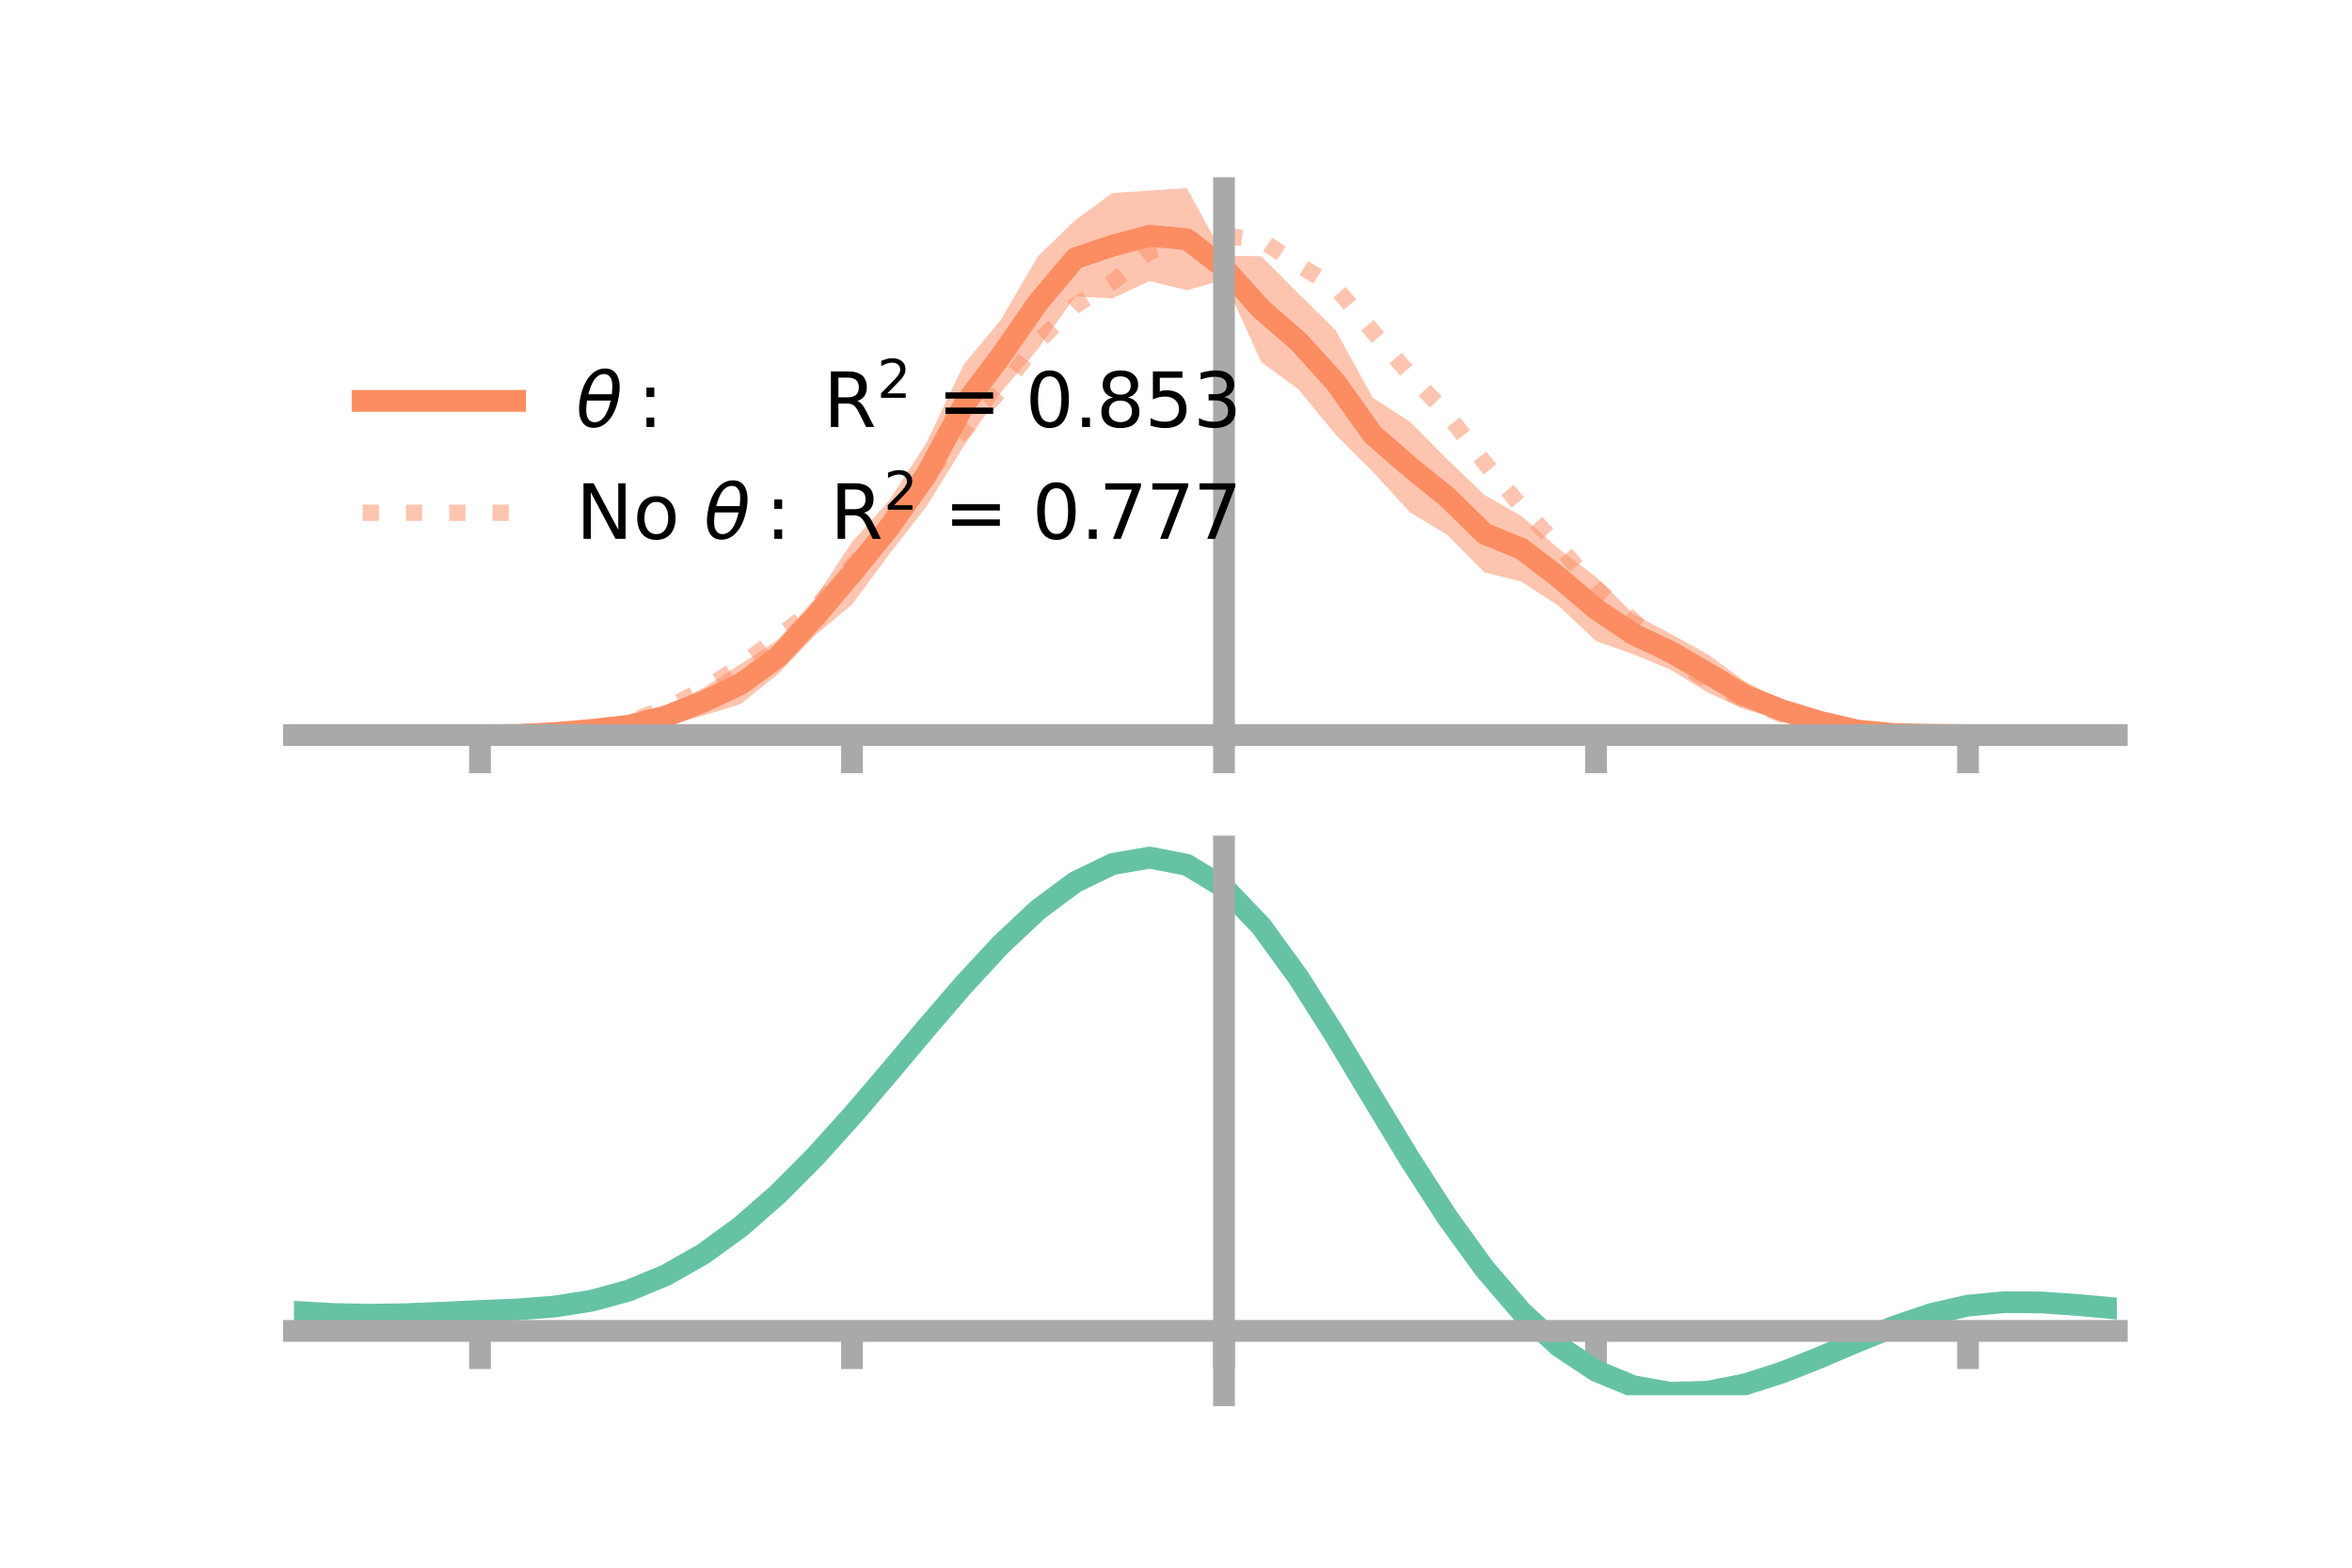 <?xml version="1.0" encoding="utf-8" standalone="no"?>
<!DOCTYPE svg PUBLIC "-//W3C//DTD SVG 1.1//EN"
  "http://www.w3.org/Graphics/SVG/1.1/DTD/svg11.dtd">
<!-- Created with matplotlib (https://matplotlib.org/) -->
<svg height="144pt" version="1.1" viewBox="0 0 216 144" width="216pt" xmlns="http://www.w3.org/2000/svg" xmlns:xlink="http://www.w3.org/1999/xlink">
 <defs>
  <style type="text/css">*{stroke-linecap:butt;stroke-linejoin:round;}</style>
 </defs>
 <g id="figure_1">
  <g id="patch_1">
   <path d="M 0 144 
L 216 144 
L 216 0 
L 0 0 
z
" style="fill:none;"/>
  </g>
  <g id="axes_1">
   <g id="patch_2">
    <path d="M 27 67.68 
L 194.4 67.68 
L 194.4 17.28 
L 27 17.28 
z
" style="fill:none;"/>
   </g>
   <g id="PolyCollection_1">
    <path clip-path="url(#p44e5ae60cd)" d="M 27 67.52 
L 27 67.52 
L 30.416 67.52 
L 33.833 67.52 
L 37.249 67.52 
L 40.665 67.52 
L 44.082 67.519 
L 47.498 67.407 
L 50.914 67.088 
L 54.331 66.549 
L 57.747 65.999 
L 61.163 64.906 
L 64.58 63.191 
L 67.996 61.002 
L 71.412 58.783 
L 74.829 54.994 
L 78.245 49.776 
L 81.661 45.967 
L 85.078 40.674 
L 88.494 33.5 
L 91.91 29.379 
L 95.327 23.527 
L 98.743 20.219 
L 102.159 17.728 
L 105.576 17.5 
L 108.992 17.28 
L 112.408 23.492 
L 115.824 23.529 
L 119.241 26.958 
L 122.657 30.331 
L 126.073 36.538 
L 129.49 38.737 
L 132.906 42.186 
L 136.322 45.461 
L 139.739 47.406 
L 143.155 50.411 
L 146.571 52.991 
L 149.988 56.39 
L 153.404 58.207 
L 156.82 60.097 
L 160.237 62.589 
L 163.653 64.367 
L 167.069 65.586 
L 170.486 66.597 
L 173.902 67.169 
L 177.318 67.385 
L 180.735 67.519 
L 184.151 67.52 
L 187.567 67.52 
L 190.984 67.52 
L 194.4 67.52 
L 194.4 67.52 
L 194.4 67.52 
L 190.984 67.52 
L 187.567 67.52 
L 184.151 67.52 
L 180.735 67.52 
L 177.318 67.598 
L 173.902 67.68 
L 170.486 67.575 
L 167.069 66.981 
L 163.653 66.106 
L 160.237 65.174 
L 156.82 63.597 
L 153.404 61.514 
L 149.988 60.096 
L 146.571 58.883 
L 143.155 55.665 
L 139.739 53.434 
L 136.322 52.575 
L 132.906 49.137 
L 129.49 47.06 
L 126.073 43.334 
L 122.657 39.926 
L 119.241 35.761 
L 115.824 33.26 
L 112.408 25.698 
L 108.992 26.662 
L 105.576 25.811 
L 102.159 27.41 
L 98.743 27.233 
L 95.327 32.052 
L 91.91 36.05 
L 88.494 41.003 
L 85.078 46.535 
L 81.661 50.921 
L 78.245 55.531 
L 74.829 58.388 
L 71.412 61.957 
L 67.996 64.688 
L 64.58 65.736 
L 61.163 66.689 
L 57.747 67.325 
L 54.331 67.543 
L 50.914 67.593 
L 47.498 67.611 
L 44.082 67.52 
L 40.665 67.52 
L 37.249 67.52 
L 33.833 67.52 
L 30.416 67.52 
L 27 67.52 
z
" style="fill:#fc8d62;fill-opacity:0.5;"/>
   </g>
   <g id="matplotlib.axis_1">
    <g id="xtick_1">
     <g id="line2d_1">
      <defs>
       <path d="M 0 0 
L 0 3.5 
" id="m92e67ef977" style="stroke:#a9a9a9;stroke-width:2;"/>
      </defs>
      <g>
       <use style="fill:#a9a9a9;stroke:#a9a9a9;stroke-width:2;" x="44.082" xlink:href="#m92e67ef977" y="67.52"/>
      </g>
     </g>
    </g>
    <g id="xtick_2">
     <g id="line2d_2">
      <g>
       <use style="fill:#a9a9a9;stroke:#a9a9a9;stroke-width:2;" x="78.245" xlink:href="#m92e67ef977" y="67.52"/>
      </g>
     </g>
    </g>
    <g id="xtick_3">
     <g id="line2d_3">
      <g>
       <use style="fill:#a9a9a9;stroke:#a9a9a9;stroke-width:2;" x="112.408" xlink:href="#m92e67ef977" y="67.52"/>
      </g>
     </g>
    </g>
    <g id="xtick_4">
     <g id="line2d_4">
      <g>
       <use style="fill:#a9a9a9;stroke:#a9a9a9;stroke-width:2;" x="146.571" xlink:href="#m92e67ef977" y="67.52"/>
      </g>
     </g>
    </g>
    <g id="xtick_5">
     <g id="line2d_5">
      <g>
       <use style="fill:#a9a9a9;stroke:#a9a9a9;stroke-width:2;" x="180.735" xlink:href="#m92e67ef977" y="67.52"/>
      </g>
     </g>
    </g>
   </g>
   <g id="matplotlib.axis_2"/>
   <g id="line2d_6">
    <path clip-path="url(#p44e5ae60cd)" d="M 27 67.52 
L 30.416 67.52 
L 33.833 67.52 
L 37.249 67.52 
L 40.665 67.52 
L 44.082 67.52 
L 47.498 67.509 
L 50.914 67.341 
L 54.331 67.046 
L 57.747 66.662 
L 61.163 65.797 
L 64.58 64.463 
L 67.996 62.845 
L 71.412 60.37 
L 74.829 56.691 
L 78.245 52.654 
L 81.661 48.444 
L 85.078 43.605 
L 88.494 37.251 
L 91.91 32.715 
L 95.327 27.79 
L 98.743 23.726 
L 102.159 22.569 
L 105.576 21.656 
L 108.992 21.971 
L 112.408 24.595 
L 115.824 28.394 
L 119.241 31.36 
L 122.657 35.128 
L 126.073 39.936 
L 129.49 42.898 
L 132.906 45.661 
L 136.322 49.018 
L 139.739 50.42 
L 143.155 53.038 
L 146.571 55.937 
L 149.988 58.243 
L 153.404 59.86 
L 156.82 61.847 
L 160.237 63.882 
L 163.653 65.236 
L 167.069 66.284 
L 170.486 67.086 
L 173.902 67.425 
L 177.318 67.492 
L 180.735 67.52 
L 184.151 67.52 
L 187.567 67.52 
L 190.984 67.52 
L 194.4 67.52 
" style="fill:none;stroke:#fc8d62;stroke-linecap:square;stroke-width:2;"/>
   </g>
   <g id="line2d_7">
    <path clip-path="url(#p44e5ae60cd)" d="M 27 67.52 
L 30.416 67.52 
L 33.833 67.52 
L 37.249 67.52 
L 40.665 67.52 
L 44.082 67.52 
L 47.498 67.489 
L 50.914 67.363 
L 54.331 66.884 
L 57.747 66.316 
L 61.163 65.075 
L 64.58 63.347 
L 67.996 61.182 
L 71.412 58.521 
L 74.829 55.928 
L 78.245 51.96 
L 81.661 48.347 
L 85.078 43.817 
L 88.494 39.513 
L 91.91 35.834 
L 95.327 31.392 
L 98.743 28.066 
L 102.159 25.935 
L 105.576 23.093 
L 108.992 22.315 
L 112.408 21.656 
L 115.824 22.06 
L 119.241 24.325 
L 122.657 26.416 
L 126.073 30.45 
L 129.49 34.417 
L 132.906 38.046 
L 136.322 42.481 
L 139.739 46.56 
L 143.155 50.194 
L 146.571 54.026 
L 149.988 56.999 
L 153.404 60.331 
L 156.82 62.549 
L 160.237 64.344 
L 163.653 65.643 
L 167.069 66.477 
L 170.486 67.166 
L 173.902 67.372 
L 177.318 67.511 
L 180.735 67.52 
L 184.151 67.52 
L 187.567 67.52 
L 190.984 67.52 
L 194.4 67.52 
" style="fill:none;stroke:#fc8d62;stroke-dasharray:1.5,2.475;stroke-dashoffset:0;stroke-opacity:0.5;stroke-width:1.5;"/>
   </g>
   <g id="patch_3">
    <path d="M 112.408 67.68 
L 112.408 17.28 
" style="fill:none;stroke:#a9a9a9;stroke-linecap:square;stroke-linejoin:miter;stroke-width:2;"/>
   </g>
   <g id="patch_4">
    <path d="M 194.4 67.68 
L 194.4 17.28 
" style="fill:none;"/>
   </g>
   <g id="patch_5">
    <path d="M 27 67.52 
L 194.4 67.52 
" style="fill:none;stroke:#a9a9a9;stroke-linecap:square;stroke-linejoin:miter;stroke-width:2;"/>
   </g>
   <g id="patch_6">
    <path d="M 27 17.28 
L 194.4 17.28 
" style="fill:none;"/>
   </g>
   <g id="legend_1">
    <g id="line2d_8">
     <path d="M 33.3 36.824 
L 47.3 36.824 
" style="fill:none;stroke:#fc8d62;stroke-linecap:square;stroke-width:2;"/>
    </g>
    <g id="line2d_9"/>
    <g id="text_1">
     <!-- $\theta:$      R$^{2}$ = 0.853 -->
     <g transform="translate(52.9 39.274)scale(0.07 -0.07)">
      <defs>
       <path d="M 45.516 34.672 
L 14.453 34.672 
Q 12.359 20.062 14.5 13.875 
Q 17.188 6.25 24.469 6.25 
Q 31.781 6.25 37.359 13.922 
Q 42.234 20.656 45.516 34.672 
z
M 47.016 42.969 
Q 48.344 56.844 46.625 61.719 
Q 43.953 69.438 36.766 69.438 
Q 29.297 69.438 23.828 61.812 
Q 19.531 55.672 16.156 42.969 
z
M 38.188 76.766 
Q 49.906 76.766 54.594 66.406 
Q 59.281 56.109 55.719 37.844 
Q 52.203 19.625 43.453 9.281 
Q 34.766 -1.125 23.047 -1.125 
Q 11.281 -1.125 6.641 9.281 
Q 2 19.625 5.516 37.844 
Q 9.078 56.109 17.719 66.406 
Q 26.422 76.766 38.188 76.766 
z
" id="DejaVuSans-Oblique-952"/>
       <path d="M 11.719 12.406 
L 22.016 12.406 
L 22.016 0 
L 11.719 0 
z
M 11.719 51.703 
L 22.016 51.703 
L 22.016 39.312 
L 11.719 39.312 
z
" id="DejaVuSans-58"/>
       <path id="DejaVuSans-32"/>
       <path d="M 44.391 34.188 
Q 47.562 33.109 50.562 29.594 
Q 53.562 26.078 56.594 19.922 
L 66.609 0 
L 56 0 
L 46.688 18.703 
Q 43.062 26.031 39.672 28.422 
Q 36.281 30.812 30.422 30.812 
L 19.672 30.812 
L 19.672 0 
L 9.812 0 
L 9.812 72.906 
L 32.078 72.906 
Q 44.578 72.906 50.734 67.672 
Q 56.891 62.453 56.891 51.906 
Q 56.891 45.016 53.688 40.469 
Q 50.484 35.938 44.391 34.188 
z
M 19.672 64.797 
L 19.672 38.922 
L 32.078 38.922 
Q 39.203 38.922 42.844 42.219 
Q 46.484 45.516 46.484 51.906 
Q 46.484 58.297 42.844 61.547 
Q 39.203 64.797 32.078 64.797 
z
" id="DejaVuSans-82"/>
       <path d="M 19.188 8.297 
L 53.609 8.297 
L 53.609 0 
L 7.328 0 
L 7.328 8.297 
Q 12.938 14.109 22.625 23.891 
Q 32.328 33.688 34.812 36.531 
Q 39.547 41.844 41.422 45.531 
Q 43.312 49.219 43.312 52.781 
Q 43.312 58.594 39.234 62.25 
Q 35.156 65.922 28.609 65.922 
Q 23.969 65.922 18.812 64.312 
Q 13.672 62.703 7.812 59.422 
L 7.812 69.391 
Q 13.766 71.781 18.938 73 
Q 24.125 74.219 28.422 74.219 
Q 39.75 74.219 46.484 68.547 
Q 53.219 62.891 53.219 53.422 
Q 53.219 48.922 51.531 44.891 
Q 49.859 40.875 45.406 35.406 
Q 44.188 33.984 37.641 27.219 
Q 31.109 20.453 19.188 8.297 
z
" id="DejaVuSans-50"/>
       <path d="M 10.594 45.406 
L 73.188 45.406 
L 73.188 37.203 
L 10.594 37.203 
z
M 10.594 25.484 
L 73.188 25.484 
L 73.188 17.188 
L 10.594 17.188 
z
" id="DejaVuSans-61"/>
       <path d="M 31.781 66.406 
Q 24.172 66.406 20.328 58.906 
Q 16.5 51.422 16.5 36.375 
Q 16.5 21.391 20.328 13.891 
Q 24.172 6.391 31.781 6.391 
Q 39.453 6.391 43.281 13.891 
Q 47.125 21.391 47.125 36.375 
Q 47.125 51.422 43.281 58.906 
Q 39.453 66.406 31.781 66.406 
z
M 31.781 74.219 
Q 44.047 74.219 50.516 64.516 
Q 56.984 54.828 56.984 36.375 
Q 56.984 17.969 50.516 8.266 
Q 44.047 -1.422 31.781 -1.422 
Q 19.531 -1.422 13.062 8.266 
Q 6.594 17.969 6.594 36.375 
Q 6.594 54.828 13.062 64.516 
Q 19.531 74.219 31.781 74.219 
z
" id="DejaVuSans-48"/>
       <path d="M 10.688 12.406 
L 21 12.406 
L 21 0 
L 10.688 0 
z
" id="DejaVuSans-46"/>
       <path d="M 31.781 34.625 
Q 24.75 34.625 20.719 30.859 
Q 16.703 27.094 16.703 20.516 
Q 16.703 13.922 20.719 10.156 
Q 24.75 6.391 31.781 6.391 
Q 38.812 6.391 42.859 10.172 
Q 46.922 13.969 46.922 20.516 
Q 46.922 27.094 42.891 30.859 
Q 38.875 34.625 31.781 34.625 
z
M 21.922 38.812 
Q 15.578 40.375 12.031 44.719 
Q 8.5 49.078 8.5 55.328 
Q 8.5 64.062 14.719 69.141 
Q 20.953 74.219 31.781 74.219 
Q 42.672 74.219 48.875 69.141 
Q 55.078 64.062 55.078 55.328 
Q 55.078 49.078 51.531 44.719 
Q 48 40.375 41.703 38.812 
Q 48.828 37.156 52.797 32.312 
Q 56.781 27.484 56.781 20.516 
Q 56.781 9.906 50.312 4.234 
Q 43.844 -1.422 31.781 -1.422 
Q 19.734 -1.422 13.25 4.234 
Q 6.781 9.906 6.781 20.516 
Q 6.781 27.484 10.781 32.312 
Q 14.797 37.156 21.922 38.812 
z
M 18.312 54.391 
Q 18.312 48.734 21.844 45.562 
Q 25.391 42.391 31.781 42.391 
Q 38.141 42.391 41.719 45.562 
Q 45.312 48.734 45.312 54.391 
Q 45.312 60.062 41.719 63.234 
Q 38.141 66.406 31.781 66.406 
Q 25.391 66.406 21.844 63.234 
Q 18.312 60.062 18.312 54.391 
z
" id="DejaVuSans-56"/>
       <path d="M 10.797 72.906 
L 49.516 72.906 
L 49.516 64.594 
L 19.828 64.594 
L 19.828 46.734 
Q 21.969 47.469 24.109 47.828 
Q 26.266 48.188 28.422 48.188 
Q 40.625 48.188 47.75 41.5 
Q 54.891 34.812 54.891 23.391 
Q 54.891 11.625 47.562 5.094 
Q 40.234 -1.422 26.906 -1.422 
Q 22.312 -1.422 17.547 -0.641 
Q 12.797 0.141 7.719 1.703 
L 7.719 11.625 
Q 12.109 9.234 16.797 8.062 
Q 21.484 6.891 26.703 6.891 
Q 35.156 6.891 40.078 11.328 
Q 45.016 15.766 45.016 23.391 
Q 45.016 31 40.078 35.438 
Q 35.156 39.891 26.703 39.891 
Q 22.75 39.891 18.812 39.016 
Q 14.891 38.141 10.797 36.281 
z
" id="DejaVuSans-53"/>
       <path d="M 40.578 39.312 
Q 47.656 37.797 51.625 33 
Q 55.609 28.219 55.609 21.188 
Q 55.609 10.406 48.188 4.484 
Q 40.766 -1.422 27.094 -1.422 
Q 22.516 -1.422 17.656 -0.516 
Q 12.797 0.391 7.625 2.203 
L 7.625 11.719 
Q 11.719 9.328 16.594 8.109 
Q 21.484 6.891 26.812 6.891 
Q 36.078 6.891 40.938 10.547 
Q 45.797 14.203 45.797 21.188 
Q 45.797 27.641 41.281 31.266 
Q 36.766 34.906 28.719 34.906 
L 20.219 34.906 
L 20.219 43.016 
L 29.109 43.016 
Q 36.375 43.016 40.234 45.922 
Q 44.094 48.828 44.094 54.297 
Q 44.094 59.906 40.109 62.906 
Q 36.141 65.922 28.719 65.922 
Q 24.656 65.922 20.016 65.031 
Q 15.375 64.156 9.812 62.312 
L 9.812 71.094 
Q 15.438 72.656 20.344 73.438 
Q 25.25 74.219 29.594 74.219 
Q 40.828 74.219 47.359 69.109 
Q 53.906 64.016 53.906 55.328 
Q 53.906 49.266 50.438 45.094 
Q 46.969 40.922 40.578 39.312 
z
" id="DejaVuSans-51"/>
      </defs>
      <use transform="translate(0 0.766)" xlink:href="#DejaVuSans-Oblique-952"/>
      <use transform="translate(80.664 0.766)" xlink:href="#DejaVuSans-58"/>
      <use transform="translate(133.838 0.766)" xlink:href="#DejaVuSans-32"/>
      <use transform="translate(165.625 0.766)" xlink:href="#DejaVuSans-32"/>
      <use transform="translate(197.412 0.766)" xlink:href="#DejaVuSans-32"/>
      <use transform="translate(229.199 0.766)" xlink:href="#DejaVuSans-32"/>
      <use transform="translate(260.986 0.766)" xlink:href="#DejaVuSans-32"/>
      <use transform="translate(292.773 0.766)" xlink:href="#DejaVuSans-32"/>
      <use transform="translate(324.561 0.766)" xlink:href="#DejaVuSans-82"/>
      <use transform="translate(395 39.047)scale(0.7)" xlink:href="#DejaVuSans-50"/>
      <use transform="translate(442.271 0.766)" xlink:href="#DejaVuSans-32"/>
      <use transform="translate(474.058 0.766)" xlink:href="#DejaVuSans-61"/>
      <use transform="translate(557.847 0.766)" xlink:href="#DejaVuSans-32"/>
      <use transform="translate(589.634 0.766)" xlink:href="#DejaVuSans-48"/>
      <use transform="translate(653.257 0.766)" xlink:href="#DejaVuSans-46"/>
      <use transform="translate(682.419 0.766)" xlink:href="#DejaVuSans-56"/>
      <use transform="translate(746.042 0.766)" xlink:href="#DejaVuSans-53"/>
      <use transform="translate(809.665 0.766)" xlink:href="#DejaVuSans-51"/>
     </g>
    </g>
    <g id="line2d_10">
     <path d="M 33.3 47.099 
L 47.3 47.099 
" style="fill:none;stroke:#fc8d62;stroke-dasharray:1.5,2.475;stroke-dashoffset:0;stroke-opacity:0.5;stroke-width:1.5;"/>
    </g>
    <g id="line2d_11"/>
    <g id="text_2">
     <!-- No $\theta:$ R$^{2}$ = 0.777 -->
     <g transform="translate(52.9 49.549)scale(0.07 -0.07)">
      <defs>
       <path d="M 9.812 72.906 
L 23.094 72.906 
L 55.422 11.922 
L 55.422 72.906 
L 64.984 72.906 
L 64.984 0 
L 51.703 0 
L 19.391 60.984 
L 19.391 0 
L 9.812 0 
z
" id="DejaVuSans-78"/>
       <path d="M 30.609 48.391 
Q 23.391 48.391 19.188 42.75 
Q 14.984 37.109 14.984 27.297 
Q 14.984 17.484 19.156 11.844 
Q 23.344 6.203 30.609 6.203 
Q 37.797 6.203 41.984 11.859 
Q 46.188 17.531 46.188 27.297 
Q 46.188 37.016 41.984 42.703 
Q 37.797 48.391 30.609 48.391 
z
M 30.609 56 
Q 42.328 56 49.016 48.375 
Q 55.719 40.766 55.719 27.297 
Q 55.719 13.875 49.016 6.219 
Q 42.328 -1.422 30.609 -1.422 
Q 18.844 -1.422 12.172 6.219 
Q 5.516 13.875 5.516 27.297 
Q 5.516 40.766 12.172 48.375 
Q 18.844 56 30.609 56 
z
" id="DejaVuSans-111"/>
       <path d="M 8.203 72.906 
L 55.078 72.906 
L 55.078 68.703 
L 28.609 0 
L 18.312 0 
L 43.219 64.594 
L 8.203 64.594 
z
" id="DejaVuSans-55"/>
      </defs>
      <use transform="translate(0 0.766)" xlink:href="#DejaVuSans-78"/>
      <use transform="translate(74.805 0.766)" xlink:href="#DejaVuSans-111"/>
      <use transform="translate(135.986 0.766)" xlink:href="#DejaVuSans-32"/>
      <use transform="translate(167.773 0.766)" xlink:href="#DejaVuSans-Oblique-952"/>
      <use transform="translate(248.438 0.766)" xlink:href="#DejaVuSans-58"/>
      <use transform="translate(301.611 0.766)" xlink:href="#DejaVuSans-32"/>
      <use transform="translate(333.398 0.766)" xlink:href="#DejaVuSans-82"/>
      <use transform="translate(403.838 39.047)scale(0.7)" xlink:href="#DejaVuSans-50"/>
      <use transform="translate(451.108 0.766)" xlink:href="#DejaVuSans-32"/>
      <use transform="translate(482.896 0.766)" xlink:href="#DejaVuSans-61"/>
      <use transform="translate(566.685 0.766)" xlink:href="#DejaVuSans-32"/>
      <use transform="translate(598.472 0.766)" xlink:href="#DejaVuSans-48"/>
      <use transform="translate(662.095 0.766)" xlink:href="#DejaVuSans-46"/>
      <use transform="translate(686.132 0.766)" xlink:href="#DejaVuSans-55"/>
      <use transform="translate(748.005 0.766)" xlink:href="#DejaVuSans-55"/>
      <use transform="translate(809.878 0.766)" xlink:href="#DejaVuSans-55"/>
     </g>
    </g>
   </g>
  </g>
  <g id="axes_2">
   <g id="patch_7">
    <path d="M 27 128.16 
L 194.4 128.16 
L 194.4 77.76 
L 27 77.76 
z
" style="fill:none;"/>
   </g>
   <g id="PolyCollection_2">
    <path clip-path="url(#pc4ef4fb6a1)" d="M 27 120.535 
L 27 120.45 
L 30.416 120.659 
L 33.833 120.735 
L 37.249 120.679 
L 40.665 120.532 
L 44.082 120.365 
L 47.498 120.218 
L 50.914 119.952 
L 54.331 119.408 
L 57.747 118.46 
L 61.163 117.018 
L 64.58 115.03 
L 67.996 112.489 
L 71.412 109.425 
L 74.829 105.906 
L 78.245 102.033 
L 81.661 97.934 
L 85.078 93.764 
L 88.494 89.698 
L 91.91 85.924 
L 95.327 82.643 
L 98.743 80.056 
L 102.159 78.363 
L 105.576 77.76 
L 108.992 78.431 
L 112.408 80.543 
L 115.824 84.173 
L 119.241 88.946 
L 122.657 94.43 
L 126.073 100.218 
L 129.49 105.956 
L 132.906 111.343 
L 136.322 116.145 
L 139.739 120.194 
L 143.155 123.384 
L 146.571 125.678 
L 149.988 127.095 
L 153.404 127.706 
L 156.82 127.617 
L 160.237 126.962 
L 163.653 125.89 
L 167.069 124.56 
L 170.486 123.135 
L 173.902 121.772 
L 177.318 120.624 
L 180.735 119.841 
L 184.151 119.523 
L 187.567 119.564 
L 190.984 119.815 
L 194.4 120.145 
L 194.4 120.255 
L 194.4 120.255 
L 190.984 119.95 
L 187.567 119.717 
L 184.151 119.686 
L 180.735 120.008 
L 177.318 120.803 
L 173.902 121.983 
L 170.486 123.396 
L 167.069 124.878 
L 163.653 126.26 
L 160.237 127.374 
L 156.82 128.056 
L 153.404 128.16 
L 149.988 127.56 
L 146.571 126.163 
L 143.155 123.919 
L 139.739 120.817 
L 136.322 116.899 
L 132.906 112.259 
L 129.49 107.056 
L 126.073 101.513 
L 122.657 95.915 
L 119.241 90.609 
L 115.824 85.988 
L 112.408 82.474 
L 108.992 80.436 
L 105.576 79.792 
L 102.159 80.375 
L 98.743 82.003 
L 95.327 84.485 
L 91.91 87.625 
L 88.494 91.228 
L 85.078 95.104 
L 81.661 99.074 
L 78.245 102.971 
L 74.829 106.652 
L 71.412 109.995 
L 67.996 112.908 
L 64.58 115.331 
L 61.163 117.235 
L 57.747 118.627 
L 54.331 119.549 
L 50.914 120.08 
L 47.498 120.336 
L 44.082 120.472 
L 40.665 120.625 
L 37.249 120.753 
L 33.833 120.797 
L 30.416 120.725 
L 27 120.535 
z
" style="fill:#66c2a5;fill-opacity:0.5;"/>
   </g>
   <g id="matplotlib.axis_3">
    <g id="xtick_6">
     <g id="line2d_12">
      <g>
       <use style="fill:#a9a9a9;stroke:#a9a9a9;stroke-width:2;" x="44.082" xlink:href="#m92e67ef977" y="122.25"/>
      </g>
     </g>
    </g>
    <g id="xtick_7">
     <g id="line2d_13">
      <g>
       <use style="fill:#a9a9a9;stroke:#a9a9a9;stroke-width:2;" x="78.245" xlink:href="#m92e67ef977" y="122.25"/>
      </g>
     </g>
    </g>
    <g id="xtick_8">
     <g id="line2d_14">
      <g>
       <use style="fill:#a9a9a9;stroke:#a9a9a9;stroke-width:2;" x="112.408" xlink:href="#m92e67ef977" y="122.25"/>
      </g>
     </g>
    </g>
    <g id="xtick_9">
     <g id="line2d_15">
      <g>
       <use style="fill:#a9a9a9;stroke:#a9a9a9;stroke-width:2;" x="146.571" xlink:href="#m92e67ef977" y="122.25"/>
      </g>
     </g>
    </g>
    <g id="xtick_10">
     <g id="line2d_16">
      <g>
       <use style="fill:#a9a9a9;stroke:#a9a9a9;stroke-width:2;" x="180.735" xlink:href="#m92e67ef977" y="122.25"/>
      </g>
     </g>
    </g>
   </g>
   <g id="matplotlib.axis_4"/>
   <g id="line2d_17">
    <path clip-path="url(#pc4ef4fb6a1)" d="M 27 120.493 
L 30.416 120.692 
L 33.833 120.766 
L 37.249 120.716 
L 40.665 120.578 
L 44.082 120.419 
L 47.498 120.277 
L 50.914 120.016 
L 54.331 119.479 
L 57.747 118.544 
L 61.163 117.126 
L 64.58 115.181 
L 67.996 112.699 
L 71.412 109.71 
L 74.829 106.279 
L 78.245 102.502 
L 81.661 98.504 
L 85.078 94.434 
L 88.494 90.463 
L 91.91 86.775 
L 95.327 83.564 
L 98.743 81.03 
L 102.159 79.369 
L 105.576 78.776 
L 108.992 79.434 
L 112.408 81.509 
L 115.824 85.08 
L 119.241 89.778 
L 122.657 95.173 
L 126.073 100.866 
L 129.49 106.506 
L 132.906 111.801 
L 136.322 116.522 
L 139.739 120.505 
L 143.155 123.651 
L 146.571 125.921 
L 149.988 127.327 
L 153.404 127.933 
L 156.82 127.837 
L 160.237 127.168 
L 163.653 126.075 
L 167.069 124.719 
L 170.486 123.265 
L 173.902 121.877 
L 177.318 120.713 
L 180.735 119.925 
L 184.151 119.604 
L 187.567 119.641 
L 190.984 119.883 
L 194.4 120.2 
" style="fill:none;stroke:#66c2a5;stroke-linecap:square;stroke-width:2;"/>
   </g>
   <g id="patch_8">
    <path d="M 112.408 128.16 
L 112.408 77.76 
" style="fill:none;stroke:#a9a9a9;stroke-linecap:square;stroke-linejoin:miter;stroke-width:2;"/>
   </g>
   <g id="patch_9">
    <path d="M 194.4 128.16 
L 194.4 77.76 
" style="fill:none;"/>
   </g>
   <g id="patch_10">
    <path d="M 27 122.25 
L 194.4 122.25 
" style="fill:none;stroke:#a9a9a9;stroke-linecap:square;stroke-linejoin:miter;stroke-width:2;"/>
   </g>
   <g id="patch_11">
    <path d="M 27 77.76 
L 194.4 77.76 
" style="fill:none;"/>
   </g>
  </g>
 </g>
 <defs>
  <clipPath id="p44e5ae60cd">
   <rect height="50.4" width="167.4" x="27" y="17.28"/>
  </clipPath>
  <clipPath id="pc4ef4fb6a1">
   <rect height="50.4" width="167.4" x="27" y="77.76"/>
  </clipPath>
 </defs>
</svg>
